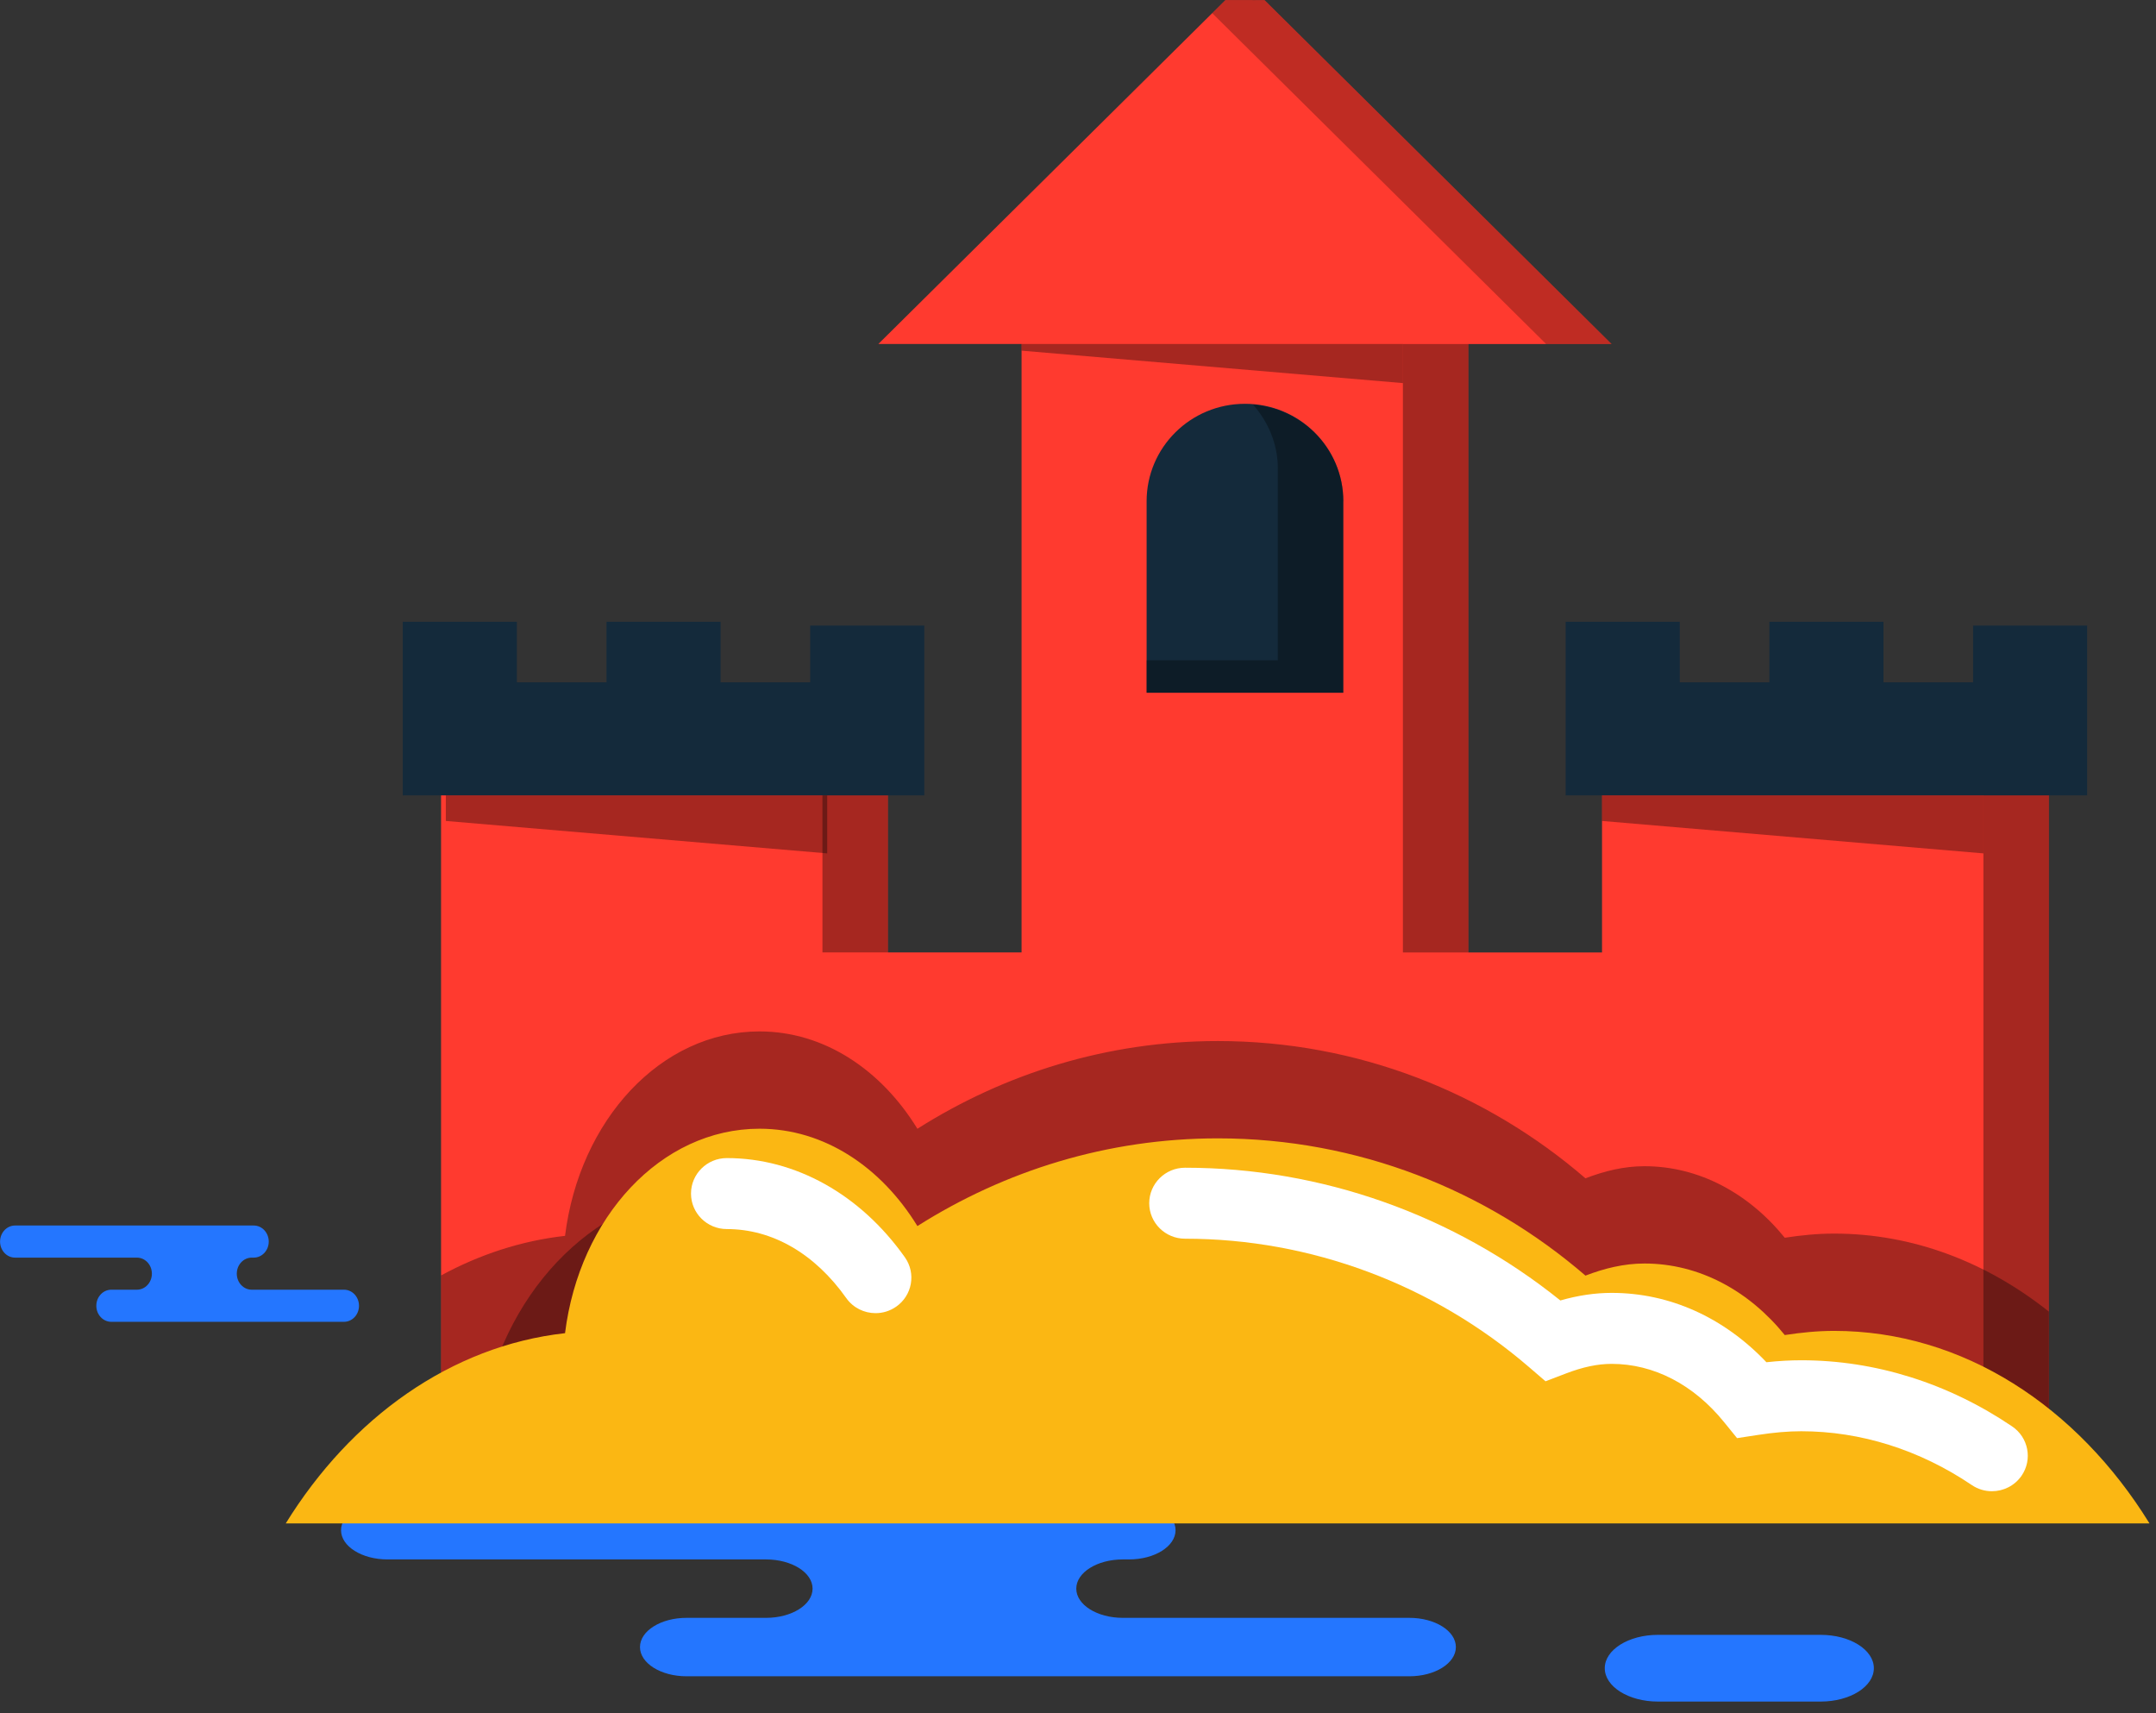 <svg xmlns="http://www.w3.org/2000/svg" xmlns:xlink="http://www.w3.org/1999/xlink" preserveAspectRatio="xMidYMid" width="219" height="174" viewBox="0 0 219 174">
  <rect x="0" y="0" width="219" height="174" fill="#333333" stroke="none"/>
  <defs>
    <style>

      .cls-3 {
        fill: #2476ff;
      }

      .cls-6 {
        fill: #ff3a2f;
      }

      .cls-7 {
        fill: #020403;
        opacity: 0.35;
      }

      .cls-8 {
        fill: #020403;
        opacity: 0.25;
      }

      .cls-10 {
        fill: #020403;
      }

      .cls-14 {
        fill: #142a3b;
      }

      .cls-19 {
        fill: #fbb713;
      }

      .cls-20 {
        fill: #ffffff;
      }
    </style>
  </defs>
  <g id="group-60svg">
    <path d="M101.142,152.443 C101.142,152.443 114.682,152.443 114.682,152.443 C117.292,152.443 119.409,153.771 119.409,155.410 C119.409,157.048 117.292,158.377 114.682,158.377 C114.682,158.377 114.051,158.377 114.051,158.377 C111.441,158.377 109.325,159.705 109.325,161.343 C109.325,162.982 111.441,164.310 114.051,164.310 C114.051,164.310 143.158,164.310 143.158,164.310 C145.768,164.310 147.884,165.639 147.884,167.278 C147.884,168.916 145.768,170.244 143.158,170.244 C143.158,170.244 108.179,170.244 108.179,170.244 C108.179,170.244 69.735,170.244 69.735,170.244 C67.124,170.244 65.008,168.916 65.008,167.278 C65.008,165.639 67.124,164.310 69.735,164.310 C69.735,164.310 77.813,164.310 77.813,164.310 C80.423,164.310 82.539,162.982 82.539,161.343 C82.539,159.705 80.423,158.377 77.813,158.377 C77.813,158.377 39.368,158.377 39.368,158.377 C36.757,158.377 34.642,157.048 34.642,155.410 C34.642,153.771 36.757,152.443 39.368,152.443 C39.368,152.443 48.454,152.443 48.454,152.443 C48.454,152.443 101.142,152.443 101.142,152.443 Z" id="path-1" class="cls-3" fill-rule="evenodd"/>
    <path d="M21.417,124.465 C21.417,124.465 25.777,124.465 25.777,124.465 C26.617,124.465 27.298,125.196 27.298,126.096 C27.298,126.995 26.617,127.725 25.777,127.725 C25.777,127.725 25.573,127.725 25.573,127.725 C24.733,127.725 24.052,128.455 24.052,129.356 C24.052,130.255 24.733,130.984 25.573,130.984 C25.573,130.984 34.944,130.984 34.944,130.984 C35.785,130.984 36.466,131.714 36.466,132.615 C36.466,133.515 35.785,134.244 34.944,134.244 C34.944,134.244 23.683,134.244 23.683,134.244 C23.683,134.244 11.305,134.244 11.305,134.244 C10.465,134.244 9.784,133.515 9.784,132.615 C9.784,131.714 10.465,130.984 11.305,130.984 C11.305,130.984 13.906,130.984 13.906,130.984 C14.746,130.984 15.428,130.255 15.428,129.356 C15.428,128.455 14.746,127.725 13.906,127.725 C13.906,127.725 1.529,127.725 1.529,127.725 C0.688,127.725 0.007,126.995 0.007,126.096 C0.007,125.196 0.688,124.465 1.529,124.465 C1.529,124.465 4.454,124.465 4.454,124.465 C4.454,124.465 21.417,124.465 21.417,124.465 Z" id="path-2" class="cls-3" fill-rule="evenodd"/>
    <path d="M184.943,172.812 C187.924,172.812 190.340,171.294 190.340,169.423 C190.340,167.553 187.924,166.037 184.943,166.037 C184.943,166.037 168.404,166.037 168.404,166.037 C165.424,166.037 163.007,167.553 163.007,169.423 C163.007,171.294 165.424,172.812 168.404,172.812 C168.404,172.812 184.943,172.812 184.943,172.812 Z" id="path-3" class="cls-3" fill-rule="evenodd"/>
    <path d="M128.447,0.010 C128.447,0.010 163.702,34.942 163.702,34.942 C163.702,34.942 149.154,34.942 149.154,34.942 C149.154,34.942 149.154,96.735 149.154,96.735 C149.154,96.735 162.729,96.735 162.729,96.735 C162.729,96.735 162.729,78.288 162.729,78.288 C162.729,78.288 208.119,78.288 208.119,78.288 C208.119,78.288 208.119,78.284 208.119,78.284 C208.119,78.284 208.119,146.305 208.119,146.305 C202.260,143.044 195.810,141.244 189.071,141.244 C188.093,141.244 187.095,141.292 186.038,141.386 C181.529,136.861 175.853,134.402 169.810,134.402 C168.211,134.402 166.592,134.612 164.899,135.046 C153.915,126.412 140.384,121.690 126.481,121.690 C116.306,121.690 106.316,124.219 97.318,129.025 C92.680,123.751 86.443,120.711 79.938,120.711 C68.527,120.711 58.874,129.512 55.910,142.109 C52.041,142.936 48.323,144.401 44.802,146.359 C44.802,146.359 44.802,96.730 44.802,96.730 C44.802,96.730 44.802,78.284 44.802,78.284 C44.802,78.284 90.192,78.284 90.192,78.284 C90.192,78.284 90.192,96.730 90.192,96.730 C90.192,96.730 103.768,96.730 103.768,96.730 C103.768,96.730 103.768,34.936 103.768,34.936 C103.768,34.936 89.219,34.936 89.219,34.936 C89.219,34.936 124.474,0.006 124.474,0.006 C124.474,0.006 124.474,0.006 124.474,0.006 " id="path-4" class="cls-6" fill-rule="evenodd"/>
    <path d="M83.542,78.284 C83.542,78.284 83.542,96.730 83.542,96.730 C83.542,96.730 90.192,96.730 90.192,96.730 C90.192,96.730 90.192,78.284 90.192,78.284 C90.192,78.284 83.542,78.284 83.542,78.284 Z" id="path-5" class="cls-7" fill-rule="evenodd"/>
    <path d="M128.447,0.010 C128.447,0.010 163.702,34.942 163.702,34.942 C163.702,34.942 157.053,34.942 157.053,34.942 C157.053,34.942 123.133,1.335 123.133,1.335 C123.133,1.335 124.474,0.005 124.474,0.005 C124.474,0.005 128.447,0.010 128.447,0.010 Z" id="path-6" class="cls-8" fill-rule="evenodd"/>
    <path d="M142.503,96.735 C142.503,96.735 149.154,96.735 149.154,96.735 C149.154,96.735 149.154,34.942 149.154,34.942 C149.154,34.942 142.503,34.942 142.503,34.942 C142.503,34.942 142.503,96.735 142.503,96.735 Z" id="path-7" class="cls-7" fill-rule="evenodd"/>
    <path d="M164.069,134.448 C164.342,134.654 164.630,134.834 164.899,135.045 C165.491,134.894 166.066,134.805 166.642,134.707 C165.794,134.571 164.937,134.484 164.069,134.448 Z" id="path-8" class="cls-10" fill-rule="evenodd"/>
    <path d="M201.469,143.412 C203.747,144.196 205.984,145.117 208.120,146.305 C208.120,146.305 208.120,78.288 208.120,78.288 C208.120,78.288 201.469,78.288 201.469,78.288 C201.469,78.288 201.469,143.412 201.469,143.412 Z" id="path-9" class="cls-7" fill-rule="evenodd"/>
    <path d="M119.830,121.690 C111.323,121.690 102.952,123.482 95.174,126.871 C95.917,127.545 96.639,128.252 97.318,129.025 C105.185,124.822 113.813,122.363 122.658,121.810 C121.715,121.767 120.776,121.690 119.830,121.690 Z" id="path-10" class="cls-10" fill-rule="evenodd"/>
    <path d="M73.288,120.711 C61.877,120.711 52.225,129.512 49.260,142.109 C47.748,142.433 46.266,142.881 44.802,143.390 C44.802,143.390 44.802,146.359 44.802,146.359 C48.323,144.401 52.041,142.936 55.910,142.109 C58.575,130.783 66.654,122.550 76.548,120.998 C75.472,120.829 74.386,120.711 73.288,120.711 Z" id="path-11" class="cls-7" fill-rule="evenodd"/>
    <path d="M136.452,50.909 C136.452,45.443 131.983,41.011 126.461,41.011 C120.939,41.011 116.470,45.439 116.470,50.909 C116.470,50.909 116.470,70.354 116.470,70.354 C116.470,70.354 136.446,70.354 136.446,70.354 C136.446,70.354 136.446,50.909 136.446,50.909 C136.446,50.909 136.452,50.909 136.452,50.909 Z" id="path-12" class="cls-14" fill-rule="evenodd"/>
    <path d="M127.273,41.092 C128.828,42.837 129.801,45.104 129.801,47.614 C129.801,47.614 129.796,47.614 129.796,47.614 C129.796,47.614 129.796,67.059 129.796,67.059 C129.796,67.059 116.470,67.059 116.470,67.059 C116.470,67.059 116.470,70.354 116.470,70.354 C116.470,70.354 136.447,70.354 136.447,70.354 C136.447,70.354 136.447,50.909 136.447,50.909 C136.447,50.909 136.452,50.909 136.452,50.909 C136.452,45.719 132.408,41.508 127.273,41.092 Z" id="path-13" class="cls-7" fill-rule="evenodd"/>
    <path d="M208.120,133.210 C201.842,128.213 194.359,125.284 186.296,125.284 C184.598,125.284 182.930,125.455 181.291,125.706 C177.656,121.220 172.617,118.441 167.034,118.441 C164.935,118.441 162.947,118.942 161.046,119.671 C150.976,110.993 137.952,105.729 123.701,105.729 C112.483,105.729 102.051,109.026 93.187,114.639 C89.527,108.672 83.738,104.751 77.153,104.751 C67.107,104.751 58.855,113.772 57.395,125.515 C52.943,126.013 48.710,127.413 44.802,129.535 C44.802,129.535 44.802,144.837 44.802,144.837 C44.802,144.837 47.827,144.837 47.827,144.837 C50.433,143.638 53.131,142.703 55.910,142.109 C58.874,129.512 68.527,120.711 79.938,120.711 C86.443,120.711 92.680,123.751 97.318,129.025 C106.316,124.219 116.306,121.690 126.480,121.690 C140.384,121.690 153.915,126.412 164.899,135.045 C166.592,134.613 168.211,134.402 169.810,134.402 C175.853,134.402 181.529,136.861 186.038,141.386 C187.096,141.292 188.093,141.244 189.072,141.244 C194.668,141.244 200.044,142.548 205.069,144.837 C205.069,144.837 208.120,144.837 208.120,144.837 C208.120,144.837 208.120,133.210 208.120,133.210 Z" id="path-14" class="cls-7" fill-rule="evenodd"/>
    <path d="M170.625,63.150 C170.625,63.150 170.625,69.297 170.625,69.297 C170.625,69.297 179.726,69.297 179.726,69.297 C179.726,69.297 179.726,63.150 179.726,63.150 C179.726,63.150 191.316,63.150 191.316,63.150 C191.316,63.150 191.316,69.297 191.316,69.297 C191.316,69.297 200.418,69.297 200.418,69.297 C200.418,69.297 200.418,63.532 200.418,63.532 C200.418,63.532 212.008,63.532 212.008,63.532 C212.008,63.532 212.008,69.297 212.008,69.297 C212.008,69.297 212.008,80.749 212.008,80.749 C212.008,80.749 212.008,80.779 212.008,80.779 C212.008,80.779 159.035,80.779 159.035,80.779 C159.035,80.779 159.035,80.365 159.035,80.365 C159.035,80.365 159.035,69.297 159.035,69.297 C159.035,69.297 159.035,63.150 159.035,63.150 C159.035,63.150 170.625,63.150 170.625,63.150 Z" id="path-15" class="cls-14" fill-rule="evenodd"/>
    <path d="M93.887,80.749 C93.887,80.749 93.887,69.297 93.887,69.297 C93.887,69.297 93.887,63.532 93.887,63.532 C93.887,63.532 82.297,63.532 82.297,63.532 C82.297,63.532 82.297,69.297 82.297,69.297 C82.297,69.297 73.195,69.297 73.195,69.297 C73.195,69.297 73.195,63.150 73.195,63.150 C73.195,63.150 61.606,63.150 61.606,63.150 C61.606,63.150 61.606,69.297 61.606,69.297 C61.606,69.297 52.503,69.297 52.503,69.297 C52.503,69.297 52.503,63.150 52.503,63.150 C52.503,63.150 40.913,63.150 40.913,63.150 C40.913,63.150 40.913,69.297 40.913,69.297 C40.913,69.297 40.913,80.365 40.913,80.365 C40.913,80.365 40.913,80.779 40.913,80.779 C40.913,80.779 93.887,80.779 93.887,80.779 C93.887,80.779 93.887,80.749 93.887,80.749 Z" id="path-16" class="cls-14" fill-rule="evenodd"/>
    <path d="M186.296,135.165 C184.598,135.165 182.930,135.338 181.291,135.588 C177.656,131.103 172.616,128.323 167.035,128.323 C164.935,128.323 162.948,128.824 161.047,129.552 C150.976,120.875 137.951,115.612 123.701,115.612 C112.483,115.612 102.050,118.908 93.187,124.520 C89.528,118.554 83.738,114.633 77.153,114.633 C67.107,114.633 58.855,123.655 57.395,135.397 C45.800,136.695 35.651,143.995 29.026,154.718 C29.026,154.718 218.339,154.718 218.339,154.718 C211.019,142.864 199.410,135.165 186.296,135.165 Z" id="path-17" class="cls-19" fill-rule="evenodd"/>
    <path d="M202.333,151.450 C201.626,151.450 200.912,151.247 200.287,150.822 C194.999,147.248 189.011,145.358 182.970,145.358 C181.627,145.358 180.216,145.479 178.525,145.739 C178.525,145.739 176.446,146.058 176.446,146.058 C176.446,146.058 175.127,144.433 175.127,144.433 C172.036,140.617 167.982,138.516 163.710,138.516 C162.278,138.516 160.792,138.829 159.033,139.503 C159.033,139.503 156.990,140.285 156.990,140.285 C156.990,140.285 155.334,138.860 155.334,138.860 C145.562,130.440 133.146,125.804 120.374,125.804 C118.363,125.804 116.735,124.190 116.735,122.200 C116.735,120.209 118.363,118.595 120.374,118.595 C134.208,118.595 147.662,123.368 158.497,132.077 C160.302,131.559 162.022,131.306 163.710,131.306 C169.587,131.306 175.102,133.791 179.427,138.349 C180.678,138.214 181.851,138.149 182.970,138.149 C190.483,138.149 197.889,140.472 204.388,144.868 C206.048,145.991 206.477,148.234 205.343,149.879 C204.636,150.900 203.496,151.450 202.333,151.450 Z" id="path-18" class="cls-20" fill-rule="evenodd"/>
    <path d="M88.939,133.365 C87.791,133.365 86.664,132.830 85.958,131.831 C82.759,127.313 78.452,124.825 73.828,124.825 C71.819,124.825 70.190,123.212 70.190,121.221 C70.190,119.230 71.819,117.616 73.828,117.616 C80.787,117.616 87.379,121.289 91.913,127.688 C93.068,129.319 92.670,131.567 91.025,132.710 C90.389,133.152 89.660,133.365 88.939,133.365 Z" id="path-19" class="cls-20" fill-rule="evenodd"/>
    <path d="M201.469,86.671 C201.469,86.671 162.729,83.377 162.729,83.377 C162.729,83.377 162.729,80.779 162.729,80.779 C162.729,80.779 201.469,80.779 201.469,80.779 C201.469,80.779 201.469,86.671 201.469,86.671 Z" id="path-20" class="cls-7" fill-rule="evenodd"/>
    <path d="M84.027,86.671 C84.027,86.671 45.286,83.377 45.286,83.377 C45.286,83.377 45.286,80.779 45.286,80.779 C45.286,80.779 84.027,80.779 84.027,80.779 C84.027,80.779 84.027,86.671 84.027,86.671 Z" id="path-21" class="cls-7" fill-rule="evenodd"/>
    <path d="M142.503,38.908 C142.503,38.908 103.768,35.613 103.768,35.613 C103.768,35.613 103.768,34.936 103.768,34.936 C103.768,34.936 142.503,34.936 142.503,34.936 C142.503,34.936 142.503,38.908 142.503,38.908 Z" id="path-22" class="cls-7" fill-rule="evenodd"/>
  </g>
</svg>
